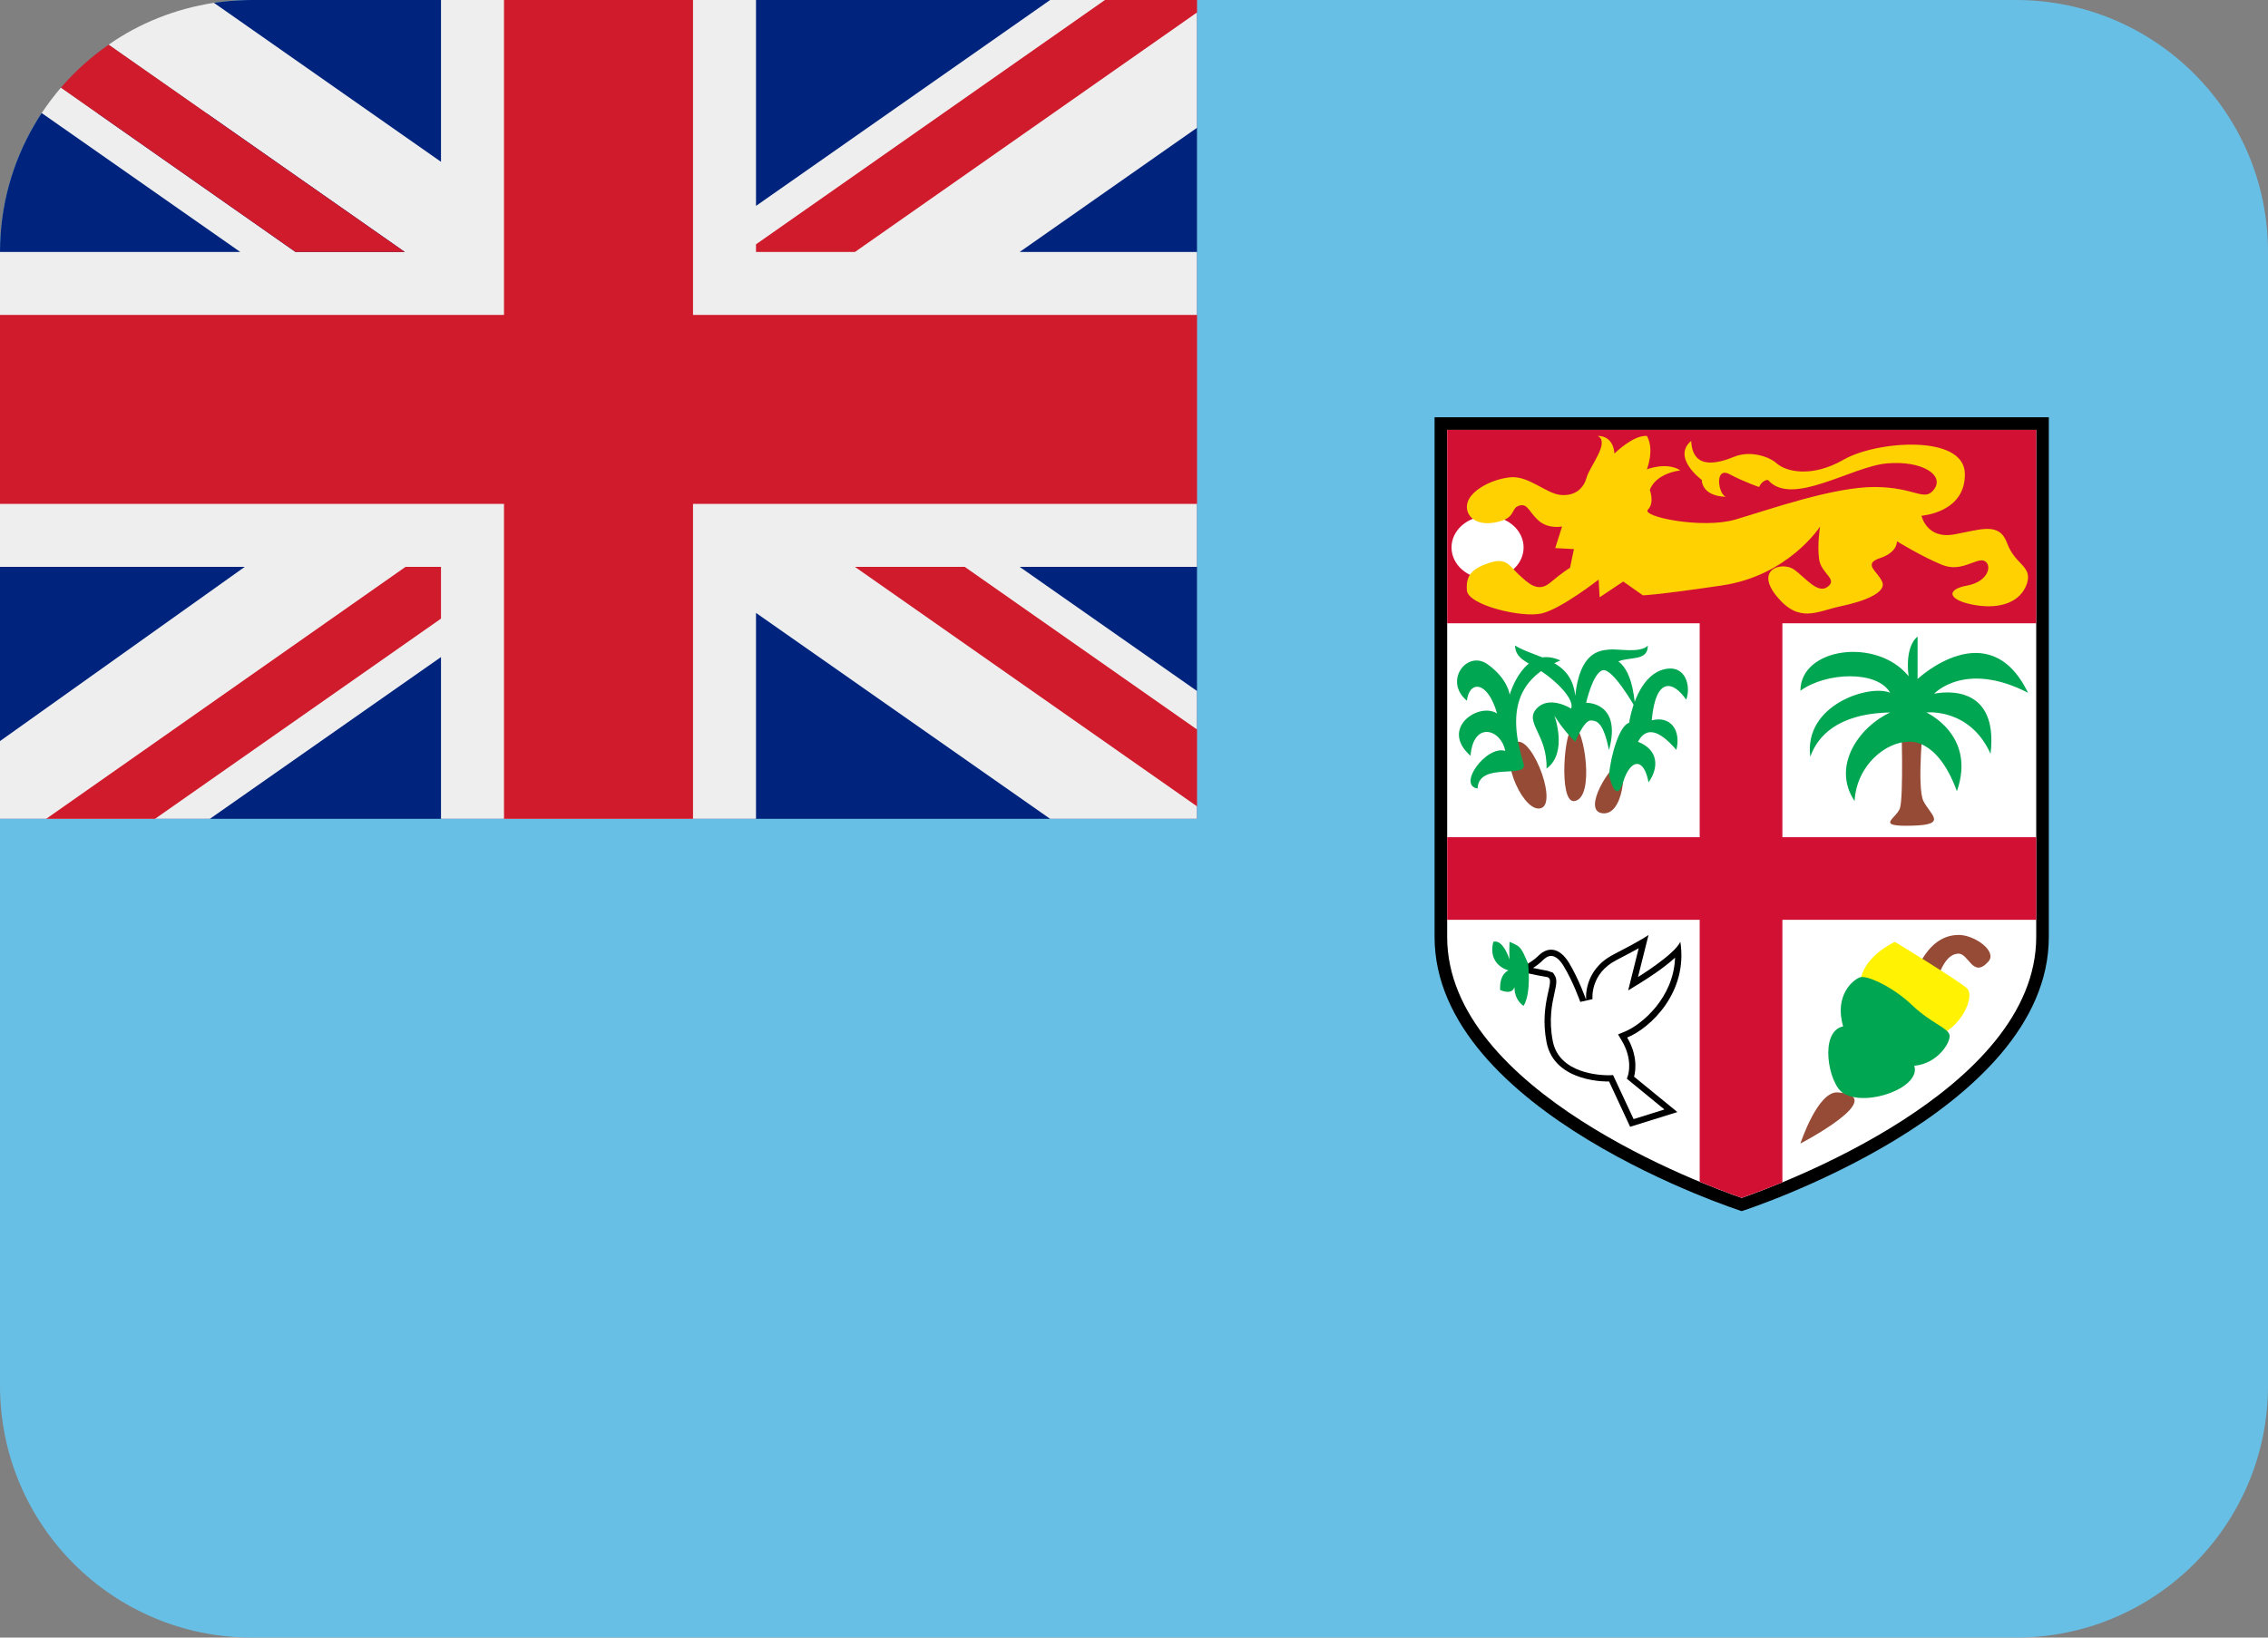 <?xml version="1.0" encoding="UTF-8" standalone="no"?>
<svg
   xmlns:dc="http://purl.org/dc/elements/1.1/"
   xmlns:cc="http://creativecommons.org/ns#"
   xmlns:rdf="http://www.w3.org/1999/02/22-rdf-syntax-ns#"
   xmlns:svg="http://www.w3.org/2000/svg"
   xmlns="http://www.w3.org/2000/svg"
   xmlns:sodipodi="http://sodipodi.sourceforge.net/DTD/sodipodi-0.dtd"
   xmlns:inkscape="http://www.inkscape.org/namespaces/inkscape"
   viewBox="0 0 36 26"
   id="svg2"
   version="1.1"
   inkscape:version="0.91 r13725"
   sodipodi:docname="1f1eb-1f1ef.svg"
   width="36"
   height="26">
  <rect x="0" y="0" width="36" height="26" fill="#808080" stroke="none"/>
  <defs
     id="defs44" />
  <sodipodi:namedview
     pagecolor="#ffffff"
     bordercolor="#666666"
     borderopacity="1"
     objecttolerance="10"
     gridtolerance="10"
     guidetolerance="10"
     inkscape:pageopacity="0"
     inkscape:pageshadow="2"
     inkscape:window-width="640"
     inkscape:window-height="480"
     id="namedview42"
     showgrid="false"
     inkscape:zoom="6.5555556"
     inkscape:cx="18"
     inkscape:cy="13"
     inkscape:window-x="0"
     inkscape:window-y="0"
     inkscape:window-maximized="0"
     inkscape:current-layer="svg2" />
  <path
     d="M 32,0 4,0 C 3.795,0 3.593,0.015 3.396,0.045 L 3.392,1.799 0.662,1.795 C 0.244,2.427 0,3.185 0,4 l 0,18 c 0,2.209 1.791,4 4,4 l 28,0 c 2.209,0 4,-1.791 4,-4 L 36,4 C 36,1.791 34.209,0 32,0 Z"
     id="path4"
     inkscape:connector-curvature="0"
     style="fill:#68bfe5" />
  <path
     d="m 27.646,6.625 -4.875,0 0,8.25 c 0,2.791 4.875,4.354 4.875,4.354 0,0 4.875,-1.563 4.875,-4.354 l 0,-8.25 -4.875,0 z"
     id="path6"
     inkscape:connector-curvature="0" />
  <path
     d="m 27.646,19.019 c -0.555,-0.191 -4.675,-1.694 -4.675,-4.144 l 0,-8.05 9.35,0 0,8.05 c 0,2.449 -4.12,3.952 -4.675,4.144 z"
     id="path8"
     inkscape:connector-curvature="0"
     style="fill:#ffffff" />
  <path
     d="m 32.321,9.896 0,-3.071 -9.35,0 0,3.071 4.008,0 0,3.396 -4.008,0 0,1.312 4.008,0 0,4.158 c 0.317,0.132 0.56,0.219 0.667,0.256 0.104,-0.036 0.338,-0.12 0.646,-0.247 l 0,-4.167 4.029,0 0,-1.312 -4.029,0 0,-3.396 4.029,0 z"
     id="path10"
     inkscape:connector-curvature="0"
     style="fill:#d21034" />
  <path
     d="m 24.184,8.692 c 0,0.275 -0.257,0.498 -0.572,0.498 -0.316,0 -0.572,-0.223 -0.572,-0.498 0,-0.275 0.256,-0.498 0.572,-0.498 0.315,0 0.572,0.223 0.572,0.498 z"
     id="path12"
     inkscape:connector-curvature="0"
     style="fill:#ffffff" />
  <path
     d="M 23.719,8.297 C 23.393,8.354 23.235,8.156 23.297,7.969 23.359,7.782 23.672,7.61 23.969,7.578 c 0.297,-0.031 0.578,0.266 0.812,0.281 0.234,0.016 0.359,-0.114 0.406,-0.284 0.047,-0.17 0.375,-0.557 0.172,-0.654 0.266,0 0.266,0.281 0.266,0.281 0,0 0.297,-0.297 0.516,-0.281 0.125,0.219 0,0.531 0,0.531 0,0 0.312,-0.125 0.531,0.016 -0.422,0.062 -0.484,0.312 -0.484,0.312 0,0 0.078,0.203 -0.031,0.312 -0.109,0.109 0.859,0.312 1.391,0.156 0.531,-0.156 1.547,-0.516 2.203,-0.516 0.656,0 0.797,0.25 0.953,0.031 0.156,-0.219 -0.188,-0.453 -0.75,-0.406 -0.562,0.047 -1.516,0.698 -1.891,0.263 -0.094,0 -0.141,0.112 -0.141,0.112 0,0 -0.234,-0.078 -0.469,-0.203 C 27.219,7.404 27.265,7.826 27.391,7.888 27,7.872 27.013,7.62 27.013,7.62 c 0,0 -0.482,-0.354 -0.169,-0.62 0.023,0.485 0.453,0.344 0.688,0.25 0.234,-0.094 0.531,-0.016 0.672,0.109 0.141,0.125 0.547,0.234 1.062,-0.062 C 29.782,7 31.172,6.891 31.188,7.516 31.204,8.141 30.5,8.188 30.5,8.188 c 0,0 0.078,0.375 0.516,0.297 0.438,-0.078 0.719,-0.203 0.844,0.141 0.125,0.344 0.406,0.359 0.313,0.641 C 32.079,9.548 31.767,9.679 31.345,9.606 30.923,9.533 30.876,9.361 31.22,9.298 31.564,9.236 31.626,8.97 31.501,8.907 31.376,8.844 31.142,9.095 30.829,8.969 30.516,8.843 30.11,8.594 30.11,8.594 c 0,0 0.016,0.172 -0.266,0.266 -0.281,0.094 -0.047,0.203 0.031,0.375 0.078,0.172 -0.281,0.312 -0.656,0.39 -0.375,0.078 -0.656,0.282 -1.016,-0.156 -0.359,-0.438 0.094,-0.562 0.281,-0.422 0.187,0.14 0.375,0.391 0.531,0.266 C 29.171,9.188 28.906,9.11 28.874,8.875 28.843,8.641 28.89,8.36 28.89,8.36 c 0,0 -0.5,0.78 -1.562,0.936 -1.062,0.156 -1.25,0.156 -1.25,0.156 L 25.766,9.233 25.391,9.483 25.375,9.202 c 0,0 -0.594,0.466 -0.906,0.538 C 24.157,9.812 23.303,9.609 23.284,9.374 23.265,9.14 23.359,9.03 23.64,8.936 c 0.281,-0.094 0.328,0.062 0.469,0.188 0.141,0.126 0.297,0.297 0.5,0.125 0.203,-0.172 0.312,-0.234 0.312,-0.234 L 24.983,8.718 24.686,8.702 24.795,8.359 c 0,0 -0.219,0.046 -0.375,-0.095 C 24.264,8.123 24.248,7.983 24.108,8.03 23.969,8.078 24.078,8.234 23.719,8.297 Z"
     id="path14"
     inkscape:connector-curvature="0"
     style="fill:#ffd101" />
  <path
     d="m 24.469,12.828 c -0.266,0.109 -0.672,-0.766 -0.438,-1.016 0.235,-0.25 0.703,0.907 0.438,1.016 z m 0.515,-0.109 c -0.249,0.022 -0.156,-1.188 0,-1.188 0.157,0 0.344,1.157 0,1.188 z m 0.438,0.191 c -0.311,-0.057 0.156,-0.785 0.281,-0.785 0.125,0 0.078,0.851 -0.281,0.785 z m 4.937,0.199 c -0.609,0.017 -0.266,-0.107 -0.203,-0.272 0.062,-0.166 0.025,-1.4 0.025,-1.4 l 0.35,0 c 0,0 -0.109,1.063 0,1.282 0.11,0.219 0.391,0.375 -0.172,0.39 z m 1.203,2.157 c 0.145,-0.162 -0.219,-0.422 -0.469,-0.422 -0.25,0 -0.533,0.141 -0.743,0.734 -0.21,0.594 0.235,0.422 0.349,0.094 0.114,-0.328 0.207,-0.516 0.379,-0.531 0.172,-0.016 0.234,0.406 0.484,0.125 z m -2.39,2.078 c -0.321,-0.024 -0.594,0.812 -0.594,0.812 0,0 1.438,-0.75 0.594,-0.812 z"
     id="path16"
     inkscape:connector-curvature="0"
     style="fill:#964b36" />
  <path
     d="m 24.184,12.125 c 0.078,0.25 -0.715,-0.04 -0.73,0.394 -0.328,-0.05 0.141,-0.691 0.438,-0.597 -0.062,-0.344 -0.506,-0.484 -0.55,0.078 -0.497,-0.438 0.136,-0.859 0.421,-0.672 -0.152,-0.531 -0.443,-0.522 -0.479,-0.203 -0.376,-0.312 0.003,-0.812 0.329,-0.578 0.326,0.234 0.35,0.484 0.35,0.484 0,0 0.227,-0.809 0.805,-0.545 -0.701,0.296 -0.838,0.826 -0.584,1.639 z"
     id="path18"
     inkscape:connector-curvature="0"
     style="fill:#00a651" />
  <path
     d="m 25.004,11.777 c -0.207,-0.199 -0.332,-0.418 -0.332,-0.418 0,0 0.221,0.594 -0.124,0.844 0.015,-0.547 -0.36,-0.734 -0.157,-0.953 0.203,-0.219 0.547,0 0.547,0 0,0 0.081,-0.127 -0.271,-0.438 -0.352,-0.31 -0.604,-0.297 -0.62,-0.562 0.353,0.21 0.893,0.211 0.957,0.797 0.074,-0.703 0.391,-0.719 0.537,-0.734 0.146,-0.015 0.49,0.062 0.615,-0.062 0,0.25 -0.281,0.172 -0.469,0.25 0.25,0.172 0.266,0.727 0.266,0.727 0,0 -0.359,-0.633 -0.516,-0.586 -0.156,0.047 -0.26,0.516 -0.26,0.516 0,0 0.571,-0.017 0.363,0.75 -0.088,-0.422 -0.182,-0.469 -0.291,-0.469 -0.109,0 -0.245,0.338 -0.245,0.338 z"
     id="path20"
     inkscape:connector-curvature="0"
     style="fill:#00a651" />
  <path
     d="m 25.541,12.307 c 0.021,-0.292 0.162,-0.792 0.318,-0.831 0.052,-0.32 0.219,-0.773 0.562,-0.851 0.344,-0.078 0.422,0.281 0.344,0.484 -0.203,-0.297 -0.484,-0.375 -0.547,0.328 0.297,-0.078 0.469,0.156 0.391,0.469 -0.281,-0.328 -0.484,-0.367 -0.609,-0.129 0.328,0.129 0.334,0.41 0.167,0.645 -0.073,-0.406 -0.29,-0.375 -0.405,0 -0.116,0.374 -0.221,-0.115 -0.221,-0.115 z m 4.754,-0.53 c -0.357,0 -0.826,0.369 -0.857,0.942 -0.375,-0.563 0.084,-1.188 0.565,-1.407 -0.847,0.016 -1.159,0.391 -1.268,0.703 -0.109,-0.828 0.943,-1.156 1.268,-1.016 -0.206,-0.359 -1.018,-0.329 -1.425,-0.032 0,-0.687 1.215,-0.852 1.717,-0.231 -0.061,-0.503 0.143,-0.628 0.143,-0.628 l 0,0.672 c 0,0 1.131,-1.062 1.753,0.219 -1.003,-0.516 -1.491,0.016 -1.491,0.016 0,0 1.039,-0.25 0.896,0.953 -0.33,-0.734 -1.018,-0.656 -1.018,-0.656 0,0 0.797,0.36 0.484,1.25 -0.312,-0.859 -0.767,-0.785 -0.767,-0.785 z"
     id="path22"
     inkscape:connector-curvature="0"
     style="fill:#00a651" />
  <path
     d="m 29.531,15.688 c -0.047,-0.469 0.547,-0.734 0.547,-0.734 0,0 1,0.609 1.141,0.734 0.141,0.125 -0.086,0.648 -0.52,0.785 -0.433,0.136 -1.168,-0.785 -1.168,-0.785 z"
     id="path24"
     inkscape:connector-curvature="0"
     style="fill:#fff202" />
  <path
     d="m 29.256,17.355 c -0.235,-0.148 -0.385,-0.98 0,-1.059 -0.146,-0.5 0.166,-0.75 0.275,-0.781 0.109,-0.031 0.514,0.152 0.819,0.443 0.306,0.291 0.571,0.361 0.595,0.475 0.024,0.113 -0.191,0.457 -0.56,0.488 0.115,0.345 -0.764,0.665 -1.129,0.434 z"
     id="path26"
     inkscape:connector-curvature="0"
     style="fill:#00a651" />
  <path
     d="m 24.047,15.407 c 0,0 0.234,-0.095 0.375,-0.235 0.141,-0.14 0.328,-0.141 0.484,0.117 0.156,0.258 0.271,0.586 0.271,0.586 0,0 -0.053,-0.469 0.432,-0.719 0.485,-0.25 0.558,-0.312 0.558,-0.312 L 26,15.512 c 0,0 0.578,-0.355 0.672,-0.559 0.125,0.797 -0.469,1.367 -0.844,1.52 0.203,0.34 0.109,0.621 0.109,0.621 l 0.688,0.562 -0.75,0.234 -0.334,-0.719 c 0,0 -0.867,0.031 -0.993,-0.625 -0.126,-0.656 0.173,-1.008 0,-1.035 -0.173,-0.027 -0.501,-0.104 -0.501,-0.104 z"
     id="path28"
     inkscape:connector-curvature="0" />
  <path
     d="m 25.604,17.069 -0.067,0.003 c -0.146,0 -0.791,-0.028 -0.89,-0.544 -0.066,-0.343 -0.01,-0.597 0.028,-0.765 0.028,-0.129 0.047,-0.214 -0.001,-0.284 l -0.024,-0.036 -0.086,-0.03 c -0.063,-0.01 -0.148,-0.027 -0.23,-0.045 0.056,-0.035 0.112,-0.078 0.159,-0.126 0.03,-0.029 0.076,-0.065 0.128,-0.065 0.065,0 0.137,0.058 0.2,0.163 0.149,0.246 0.262,0.565 0.263,0.567 l 0.194,-0.044 c -0.002,-0.017 -0.036,-0.405 0.378,-0.619 0.157,-0.081 0.271,-0.143 0.355,-0.189 l -0.167,0.67 0.209,-0.129 c 0.07,-0.044 0.345,-0.216 0.535,-0.391 -0.021,0.639 -0.533,1.066 -0.798,1.174 l -0.107,0.044 0.06,0.101 c 0.175,0.292 0.103,0.528 0.101,0.538 l -0.021,0.065 0.596,0.488 -0.489,0.153 -0.326,-0.699 z"
     id="path30"
     inkscape:connector-curvature="0"
     style="fill:#ffffff" />
  <path
     d="m 24.255,15.299 c -0.114,-0.267 -0.114,-0.267 -0.294,-0.346 -0.008,0.172 0,0.281 0,0.281 0,0 -0.101,-0.328 -0.258,-0.281 -0.094,0.375 0.242,0.454 0.242,0.454 0,0 -0.148,0.048 -0.133,0.312 0.266,0.108 0.234,-0.126 0.234,-0.126 0,0 -0.055,0.24 0.137,0.378 0.129,-0.205 0.072,-0.672 0.072,-0.672 z"
     id="path32"
     inkscape:connector-curvature="0"
     style="fill:#00a651" />
  <path
     d="M 19,13 19,0 4,0 C 3.68,0 3.396,0.045 3.396,0.045 L 3.392,1.799 0.662,1.795 C 0.662,1.795 0.62,1.854 0.535,2 0.195,2.589 0,3.272 0,4 l 0,9 19,0 z"
     id="path34"
     inkscape:connector-curvature="0"
     style="fill:#00247d" />
  <path
     d="M 19,0 16.669,0 12,3.269 12,0 7,0 7,2.569 3.396,0.045 C 2.782,0.139 2.206,0.37 1.724,0.71 L 6.426,4 4.69,4 0.967,1.391 C 0.857,1.52 0.756,1.653 0.662,1.795 L 3.813,4 0,4 0,9 3.885,9 0,11.766 0,13 3.332,13 7,10.432 7,13 12,13 12,9.731 16.668,13 19,13 19,10.971 16.185,9 19,9 19,4 16.186,4 19,2.029 19,0 Z"
     id="path36"
     inkscape:connector-curvature="0"
     style="fill:#eeeeee" />
  <path
     d="m 11,0 -3,0 0,5 -8,0 0,3 8,0 0,5 3,0 0,-5 8,0 0,-3 -8,0 z"
     id="path38"
     inkscape:connector-curvature="0"
     style="fill:#cf1b2b" />
  <path
     d="M 19,0 17.539,0 12,3.879 12,4 13.571,4 19,0.198 Z M 1.724,0.71 C 1.443,0.905 1.19,1.133 0.967,1.391 L 4.69,4 6.425,4 1.724,0.71 Z M 6.437,9 0.734,13 2.461,13 7,9.822 7,9 Z M 19,12.802 19,11.582 15.313,9 13.57,9 Z"
     id="path40"
     inkscape:connector-curvature="0"
     style="fill:#cf1b2b" />
</svg>
